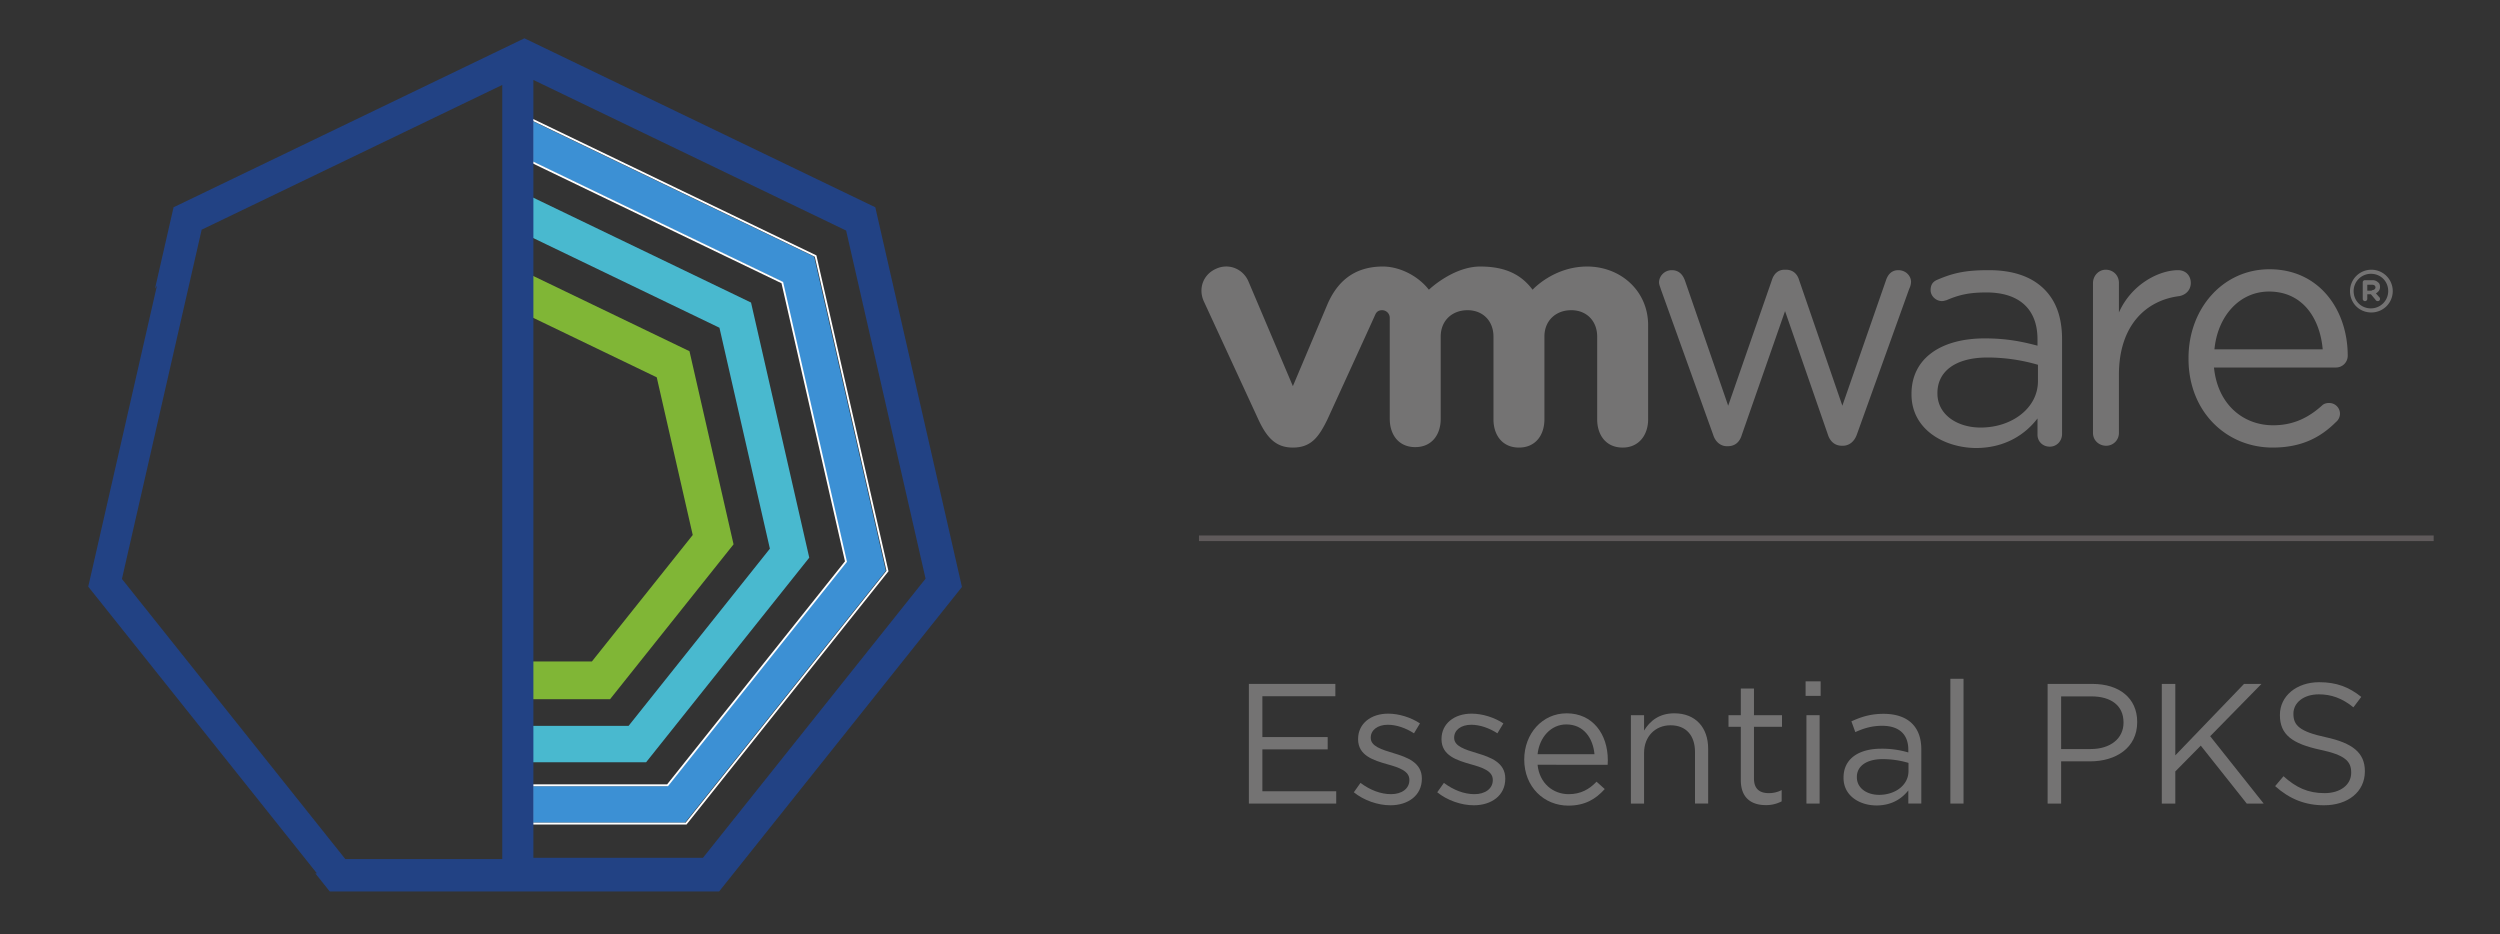<svg id="Layer_1" data-name="Layer 1" xmlns="http://www.w3.org/2000/svg" viewBox="0 0 4015 1500.629"><rect x="0" y="0" width="4015" height="1500.629" fill="#333333" stroke="none"/><defs><style>.cls-1{fill:none;}.cls-2{fill:#747373;}.cls-3{fill:#3c90d4;}.cls-4{fill:#fff;}.cls-5{fill:#49b9cf;}.cls-6{fill:#80b636;}.cls-7{fill:#5f5a5b;stroke:#5f5a5b;stroke-miterlimit:10;stroke-width:8px;}.cls-8{fill:#224284;}</style></defs><title>vmware-essential-pks</title><polygon class="cls-1" points="1113.532 859.231 1055.726 605.988 854.617 509.135 854.617 1062.322 951.57 1062.322 1113.532 859.231"/><polygon class="cls-1" points="1236.429 881.181 1155.437 526.342 854.617 381.472 854.617 441.885 1108.31 564.048 1179.096 874.195 980.753 1122.918 854.617 1122.918 854.617 1165.748 1009.497 1165.748 1236.429 881.181"/><polygon class="cls-1" points="1311.303 410.874 1426.924 917.443 1426.474 918.008 1102.512 1324.253 854.617 1324.253 854.617 1377.637 1126.947 1377.637 1484.471 929.316 1356.873 370.27 854.617 128.396 854.617 190.331 1311.143 410.169 1311.303 410.874"/><polygon class="cls-1" points="1071.396 1259.647 1357.017 901.493 1255.078 454.889 854.617 262.031 854.617 316.605 1206.157 485.888 1206.644 488.016 1299.674 895.616 1298.312 897.321 1037.646 1224.195 854.617 1224.195 854.617 1259.647 1071.396 1259.647"/><polygon class="cls-1" points="804.617 1379.637 804.617 1322.754 804.617 1261.147 804.617 1224.195 804.617 1223.695 804.617 1223.195 804.617 1220.161 804.617 1219.66 804.617 1219.161 804.617 1216.126 804.617 1215.626 804.617 1215.126 804.617 1174.816 804.617 1174.316 804.617 1173.816 804.617 1170.78 804.617 1170.28 804.617 1169.78 804.617 1166.748 804.617 1166.247 804.617 1165.748 804.617 1122.918 804.617 1110.815 804.617 1098.711 804.617 1086.529 804.617 1074.428 804.617 1062.322 804.617 501.499 804.617 488.065 804.617 474.632 804.617 461.116 804.617 447.683 804.617 434.249 804.617 379.443 804.617 378.888 804.617 378.333 804.617 374.966 804.617 374.41 804.617 373.856 804.617 370.488 804.617 369.932 804.617 369.377 804.617 324.642 804.617 324.087 804.617 323.532 804.617 320.163 804.617 319.609 804.617 319.053 804.617 315.686 804.617 315.131 804.617 314.576 804.617 272.629 804.617 204.258 804.617 136.404 321.863 368.885 197.576 913.421 193.835 929.81 211.173 951.551 552.56 1379.637 804.617 1379.637"/><path class="cls-1" d="M3807.697,495.254a27.747,27.747,0,0,0,27.76-27.76c0-15.341-11.688-27.76-27.76-27.76a27.747,27.747,0,0,0-27.76,27.76C3779.938,482.835,3791.626,495.254,3807.697,495.254Zm-9.497-45.292h11.688a12.62,12.62,0,0,1,9.497,3.653c2.191,1.461,2.922,4.383,2.922,7.305,0,5.114-2.922,8.036-6.575,10.227l5.114,5.844a3.795,3.795,0,0,1,1.461,2.922,3.451,3.451,0,0,1-3.653,3.653,4.017,4.017,0,0,1-3.653-2.192l-7.305-8.766h-5.844v7.305a3.653,3.653,0,1,1-7.305,0V453.615h-0A3.451,3.451,0,0,1,3798.2,449.962Z"/><path class="cls-1" d="M3180.907,686.652c50.406,0,92.046-31.413,92.046-74.513V585.839a289.904,289.904,0,0,0-81.088-11.688c-51.867,0-80.358,22.646-80.358,56.981v.73C3111.507,666.197,3143.65,686.652,3180.907,686.652Z"/><path class="cls-1" d="M3644.06,468.225c-47.484,0-82.549,39.448-87.663,92.777h173.865C3725.878,511.326,3698.118,468.225,3644.06,468.225Z"/><path class="cls-1" d="M3809.158,466.033c3.653,0,5.844-2.192,5.844-4.383,0-2.922-2.191-4.383-5.844-4.383h-7.305V466.764h7.305Z"/><path class="cls-2" d="M3172.872,719.525c48.215,0,80.358-22.646,99.351-47.484v26.299c0,10.227,8.036,18.994,19.724,18.994,10.958,0,19.724-8.766,19.724-20.455v-151.949c0-35.065-9.497-61.364-28.49-80.358-20.455-20.455-50.406-30.682-89.124-30.682-35.065,0-55.52,3.653-82.549,15.341-7.305,2.922-10.958,8.036-10.958,16.802,0,9.497,8.766,17.533,18.263,17.533,2.192,0,4.383-.73,7.305-1.461,20.455-8.766,36.526-12.419,64.286-12.419,51.137,0,81.819,25.568,81.819,75.244v10.227c-24.838-6.575-49.676-11.688-84.741-11.688-69.4,0-117.614,31.413-117.614,89.124v.73C3069.868,689.574,3121.735,718.795,3172.872,719.525Zm-61.364-88.393c0-34.335,28.49-56.981,80.358-56.981a289.904,289.904,0,0,1,81.088,11.688v26.299c0,43.101-41.64,74.513-92.046,74.513-37.257,0-69.4-20.455-69.4-54.789Z"/><path class="cls-2" d="M2020.835,673.502c13.88,29.951,28.49,45.292,55.52,45.292,29.221,0,41.64-16.802,55.52-45.292,0,0,75.974-165.829,76.705-168.021.73-1.461,2.922-7.305,10.958-7.305a12.313,12.313,0,0,1,12.419,12.419V672.772c0,24.838,13.88,45.292,40.909,45.292,27.029,0,40.909-20.455,40.909-45.292v-132.225c0-25.568,18.263-42.37,43.101-42.37s41.64,17.533,41.64,42.37V673.502c0,24.838,13.88,45.292,40.909,45.292,27.03,0,40.909-20.455,40.909-45.292V540.547c0-25.568,18.263-42.37,43.101-42.37,24.838,0,41.64,17.533,41.64,42.37V673.502c0,24.838,13.88,45.292,40.909,45.292,26.299,0,40.909-20.455,40.909-45.292V522.284c0-55.52-44.562-94.238-97.89-94.238-54.059,0-87.663,37.257-87.663,37.257-17.532-23.377-42.37-37.257-84.01-37.257-43.832,0-82.549,37.257-82.549,37.257-18.263-23.377-48.214-37.257-73.783-37.257-38.718,0-70.13,16.802-89.124,60.634l-55.52,131.494L2004.763,451.423v0c-8.766-19.724-31.413-29.221-51.867-19.724-21.185,9.497-28.49,32.143-19.724,51.867Z"/><path class="cls-2" d="M3382.532,715.873a20.419,20.419,0,0,0,20.455-20.455V601.911c0-79.627,43.832-119.806,97.16-126.381,10.958-2.192,18.263-10.227,18.263-21.185,0-11.688-8.036-20.455-20.455-20.455-29.951,0-74.513,21.916-94.968,67.939v-47.484c0-12.419-9.497-21.185-21.185-21.185-11.688,0-20.455,10.227-20.455,21.185v241.073C3361.347,707.106,3370.844,715.873,3382.532,715.873Z"/><path class="cls-2" d="M2751.359,698.34h0c3.653,11.688,12.419,18.263,21.916,18.263h1.461c10.958,0,18.994-5.844,22.646-18.263l69.4-198.703,68.669,197.972c3.653,11.688,11.688,18.263,22.646,18.263h1.461c9.497,0,18.263-5.844,22.646-18.263l84.01-233.768A27.081,27.081,0,0,0,3069.137,452.884c0-10.227-8.766-18.994-20.455-18.994-10.958,0-16.802,7.305-19.724,16.072l-70.13,201.625L2889.428,449.962c-2.922-10.227-10.227-16.802-21.185-16.802h-2.192c-10.958,0-17.532,7.305-20.455,16.802l-70.13,201.625-69.4-200.894c-3.653-10.227-10.227-16.802-21.185-16.802-11.688,0-20.455,9.497-20.455,19.724,0,3.653,2.192,8.036,2.922,10.958Z"/><path class="cls-2" d="M3808.428,501.829a34.335,34.335,0,1,0-34.335-34.335C3774.093,486.488,3788.704,501.829,3808.428,501.829Zm-.73-62.094c16.072,0,27.76,12.419,27.76,27.76a27.747,27.747,0,0,1-27.76,27.76c-16.072,0-27.76-12.419-27.76-27.76A27.747,27.747,0,0,1,3807.697,439.735Z"/><path class="cls-2" d="M3514.757,576.343c0,84.741,60.634,142.452,135.147,142.452,46.023,0,76.705-16.072,101.543-40.909a17.692,17.692,0,0,0,6.574-13.149,17.306,17.306,0,0,0-17.532-17.533c-5.114,0-8.766,1.461-11.688,4.383-20.455,18.263-44.562,31.413-78.166,31.413-48.215,0-89.124-33.604-94.968-92.777h195.781a18.861,18.861,0,0,0,18.994-18.994c0-73.052-45.292-138.8-125.65-138.8-75.244,0-130.033,63.556-130.033,142.452ZM3644.06,468.225c54.059,0,81.819,43.101,86.202,92.777H3556.397C3561.51,507.673,3596.575,468.225,3644.06,468.225Z"/><path class="cls-2" d="M3794.548,479.913a3.653,3.653,0,1,0,7.305,0v-7.305h5.844l7.305,8.766a4.017,4.017,0,0,0,3.653,2.192,3.451,3.451,0,0,0,3.653-3.653,3.795,3.795,0,0,0-1.461-2.922l-5.114-5.844c3.653-2.192,6.575-5.114,6.575-10.227,0-2.922-.731-5.844-2.922-7.305a12.62,12.62,0,0,0-9.497-3.653H3798.2a3.451,3.451,0,0,0-3.653,3.653h0Zm7.305-22.646h7.305c3.653,0,5.844,1.461,5.844,4.383,0,2.192-2.191,4.383-5.844,4.383v.731h-7.305Z"/><polygon class="cls-3" points="1071.84 1262.647 855.117 1262.647 855.117 1321.253 1100.068 1321.253 1422.678 916.703 1307.539 412.246 855.117 194.383 855.117 259.424 1256.682 452.813 1359.263 902.233 1358.813 902.798 1071.84 1262.647"/><path class="cls-4" d="M1357.017,901.493,1071.396,1259.647H854.617v64.606h247.896L1426.474,918.008l.45-.565L1311.303,410.874l-.161-.705L854.617,190.331V262.031l400.461,192.858Zm-99.335-448.68L856.117,259.424V194.383l452.422,217.862,115.139,504.457-322.61,404.551H856.117V1262.647h216.723L1359.812,902.798l.45-.565Z"/><polygon class="cls-5" points="1298.312 897.321 1299.674 895.616 1206.644 488.016 1206.157 485.888 854.617 316.605 854.617 317.16 854.617 317.715 854.617 321.082 854.617 321.637 854.617 322.191 854.617 325.561 854.617 326.115 854.617 326.671 854.617 371.406 854.617 371.962 854.617 372.517 854.617 375.884 854.617 376.438 854.617 376.994 854.617 380.362 854.617 380.917 854.617 381.472 1155.437 526.342 1236.429 881.181 1009.497 1165.748 854.617 1165.748 854.617 1166.247 854.617 1166.748 854.617 1169.78 854.617 1170.28 854.617 1170.78 854.617 1173.816 854.617 1174.316 854.617 1174.816 854.617 1215.126 854.617 1215.626 854.617 1216.126 854.617 1219.161 854.617 1219.66 854.617 1220.161 854.617 1223.195 854.617 1223.695 854.617 1224.195 1037.646 1224.195 1298.312 897.321"/><polygon class="cls-6" points="1178.096 874.195 1107.31 564.048 853.617 441.885 853.617 455.318 853.617 468.751 853.617 482.268 853.617 495.701 853.617 509.135 1054.726 605.988 1112.532 859.231 950.57 1062.322 853.617 1062.322 853.617 1074.428 853.617 1086.529 853.617 1098.711 853.617 1110.815 853.617 1122.918 979.753 1122.918 1178.096 874.195"/><polygon class="cls-7" points="1929.54 863.977 1929.54 864.477 1929.54 864.977 3904.483 864.977 3904.483 864.477 3904.483 863.977 1929.54 863.977"/><path class="cls-8" d="M1405.732,332.9,843.103,61.953l-.868-.418L279.606,332.482l-.868.418L248.93,463.503l3.14-4.769-83.764,366.994L141.731,942.16,264.9,1096.608l244.05,306.029h-2.558l23.126,29h625.433l389.352-488.23.6-.753L1405.946,333.839ZM856.617,1223.695V128.396l502.256,241.873,127.599,559.046-357.524,448.321H856.617v-153.942ZM213.173,951.551l-17.338-21.741,3.741-16.39L323.863,368.885,806.617,136.404V1379.637H554.56Z"/><path class="cls-2" d="M2005.688,1098.366h138.907v19.766H2027.374v65.61h104.867v19.766H2027.374v67.258h118.594v19.766H2005.688Z"/><path class="cls-2" d="M2174.24,1272.413l10.706-15.099c15.373,11.529,32.394,18.118,49.14,18.118,17.02,0,29.373-8.785,29.373-22.511v-.549c0-14.275-16.745-19.766-35.413-24.981-22.236-6.314-46.943-14.001-46.943-40.08v-.549c0-24.433,20.315-40.63,48.316-40.63,17.295,0,36.511,6.04,51.061,15.648l-9.608,15.922c-13.177-8.51-28.275-13.726-42.002-13.726-16.745,0-27.451,8.784-27.451,20.589v.549c0,13.451,17.569,18.667,36.511,24.433,21.962,6.588,45.57,15.099,45.57,40.629v.549c0,26.903-22.236,42.551-50.512,42.551C2212.673,1293.276,2190.162,1285.315,2174.24,1272.413Z"/><path class="cls-2" d="M2308.202,1272.413l10.706-15.099c15.373,11.529,32.394,18.118,49.14,18.118,17.02,0,29.373-8.785,29.373-22.511v-.549c0-14.275-16.745-19.766-35.413-24.981-22.236-6.314-46.943-14.001-46.943-40.08v-.549c0-24.433,20.315-40.63,48.316-40.63,17.295,0,36.511,6.04,51.061,15.648l-9.608,15.922c-13.177-8.51-28.275-13.726-42.002-13.726-16.745,0-27.451,8.784-27.451,20.589v.549c0,13.451,17.569,18.667,36.511,24.433,21.962,6.588,45.57,15.099,45.57,40.629v.549c0,26.903-22.236,42.551-50.512,42.551C2346.635,1293.276,2324.124,1285.315,2308.202,1272.413Z"/><path class="cls-2" d="M2519.302,1275.432c19.491,0,33.218-7.961,44.747-20.04l13.177,11.805c-14.274,15.922-31.569,26.628-58.473,26.628-38.981,0-70.826-29.923-70.826-74.12,0-41.179,28.824-74.121,68.081-74.121,42.002,0,66.159,33.492,66.159,75.219,0,1.922,0,4.118-.274,7.412H2469.339C2472.359,1258.137,2494.32,1275.432,2519.302,1275.432Zm41.453-64.238c-2.471-25.805-17.295-47.767-45.296-47.767-24.433,0-43.1,20.314-46.12,47.767Z"/><path class="cls-2" d="M2619.224,1148.603h21.139v24.707c9.334-15.373,24.157-27.727,48.59-27.727,34.315,0,54.355,23.06,54.355,56.826v88.121H2722.169v-82.905c0-26.354-14.274-42.825-39.256-42.825-24.433,0-42.551,17.844-42.551,44.473v81.258h-21.139Z"/><path class="cls-2" d="M2795.736,1252.921V1167.271H2775.971v-18.668h19.766v-42.825H2816.875v42.825h45.021v18.668H2816.875v82.905c0,17.295,9.608,23.608,23.883,23.608a44.444,44.444,0,0,0,20.59-4.941v18.119a53.172,53.172,0,0,1-25.531,6.039C2813.031,1293.001,2795.736,1281.746,2795.736,1252.921Z"/><path class="cls-2" d="M2899.777,1094.249h24.157v23.334h-24.157Zm1.372,54.354h21.139v141.928h-21.139Z"/><path class="cls-2" d="M2960.715,1249.353v-.55c0-30.472,24.707-46.394,60.669-46.394a148.713,148.713,0,0,1,43.375,6.039v-4.392c0-25.257-15.374-38.434-42.002-38.434-16.746,0-29.923,4.118-43.1,10.157l-6.314-17.295c15.647-7.137,30.746-12.078,51.61-12.078,20.04,0,35.688,5.49,45.845,15.647,9.883,9.883,14.824,23.608,14.824,41.727v86.749h-20.863v-21.138c-9.883,12.628-26.08,24.157-51.062,24.157C2987.069,1293.55,2960.715,1278.452,2960.715,1249.353Zm104.318-10.981v-13.177a145.927,145.927,0,0,0-41.453-6.039c-26.354,0-41.452,11.529-41.452,28.55v.549c0,17.844,16.471,28.275,35.688,28.275C3043.895,1276.53,3065.033,1260.882,3065.033,1238.372Z"/><path class="cls-2" d="M3132.286,1090.13h21.139v200.4h-21.139Z"/><path class="cls-2" d="M3288.479,1098.366h71.924c43.375,0,71.925,23.061,71.925,60.944v.549c0,41.452-34.59,62.865-75.493,62.865H3310.166v67.807h-21.687Zm69.179,104.593c31.845,0,52.708-17.021,52.708-42.276v-.549c0-27.452-20.589-41.728-51.609-41.728H3310.166v84.553Z"/><path class="cls-2" d="M3471.856,1098.366H3493.543v114.75l110.357-114.75h28.002l-82.356,84.004,85.925,108.161H3608.293l-73.846-93.062-40.904,41.452v51.61h-21.687Z"/><path class="cls-2" d="M3653.86,1262.53l13.451-15.923c20.04,18.119,39.257,27.178,65.885,27.178,25.806,0,42.825-13.726,42.825-32.668v-.549c0-17.844-9.607-28.001-49.962-36.511-44.198-9.608-64.513-23.884-64.513-55.454v-.549c0-30.197,26.628-52.434,63.14-52.434,28.001,0,48.041,7.962,67.532,23.609l-12.628,16.745c-17.844-14.549-35.688-20.863-55.453-20.863-24.981,0-40.903,13.727-40.903,31.02v.55c0,18.118,9.882,28.275,52.158,37.335,42.825,9.333,62.591,24.981,62.591,54.354v.549c0,32.943-27.452,54.355-65.61,54.355C3701.901,1293.276,3676.92,1283.119,3653.86,1262.53Z"/></svg>